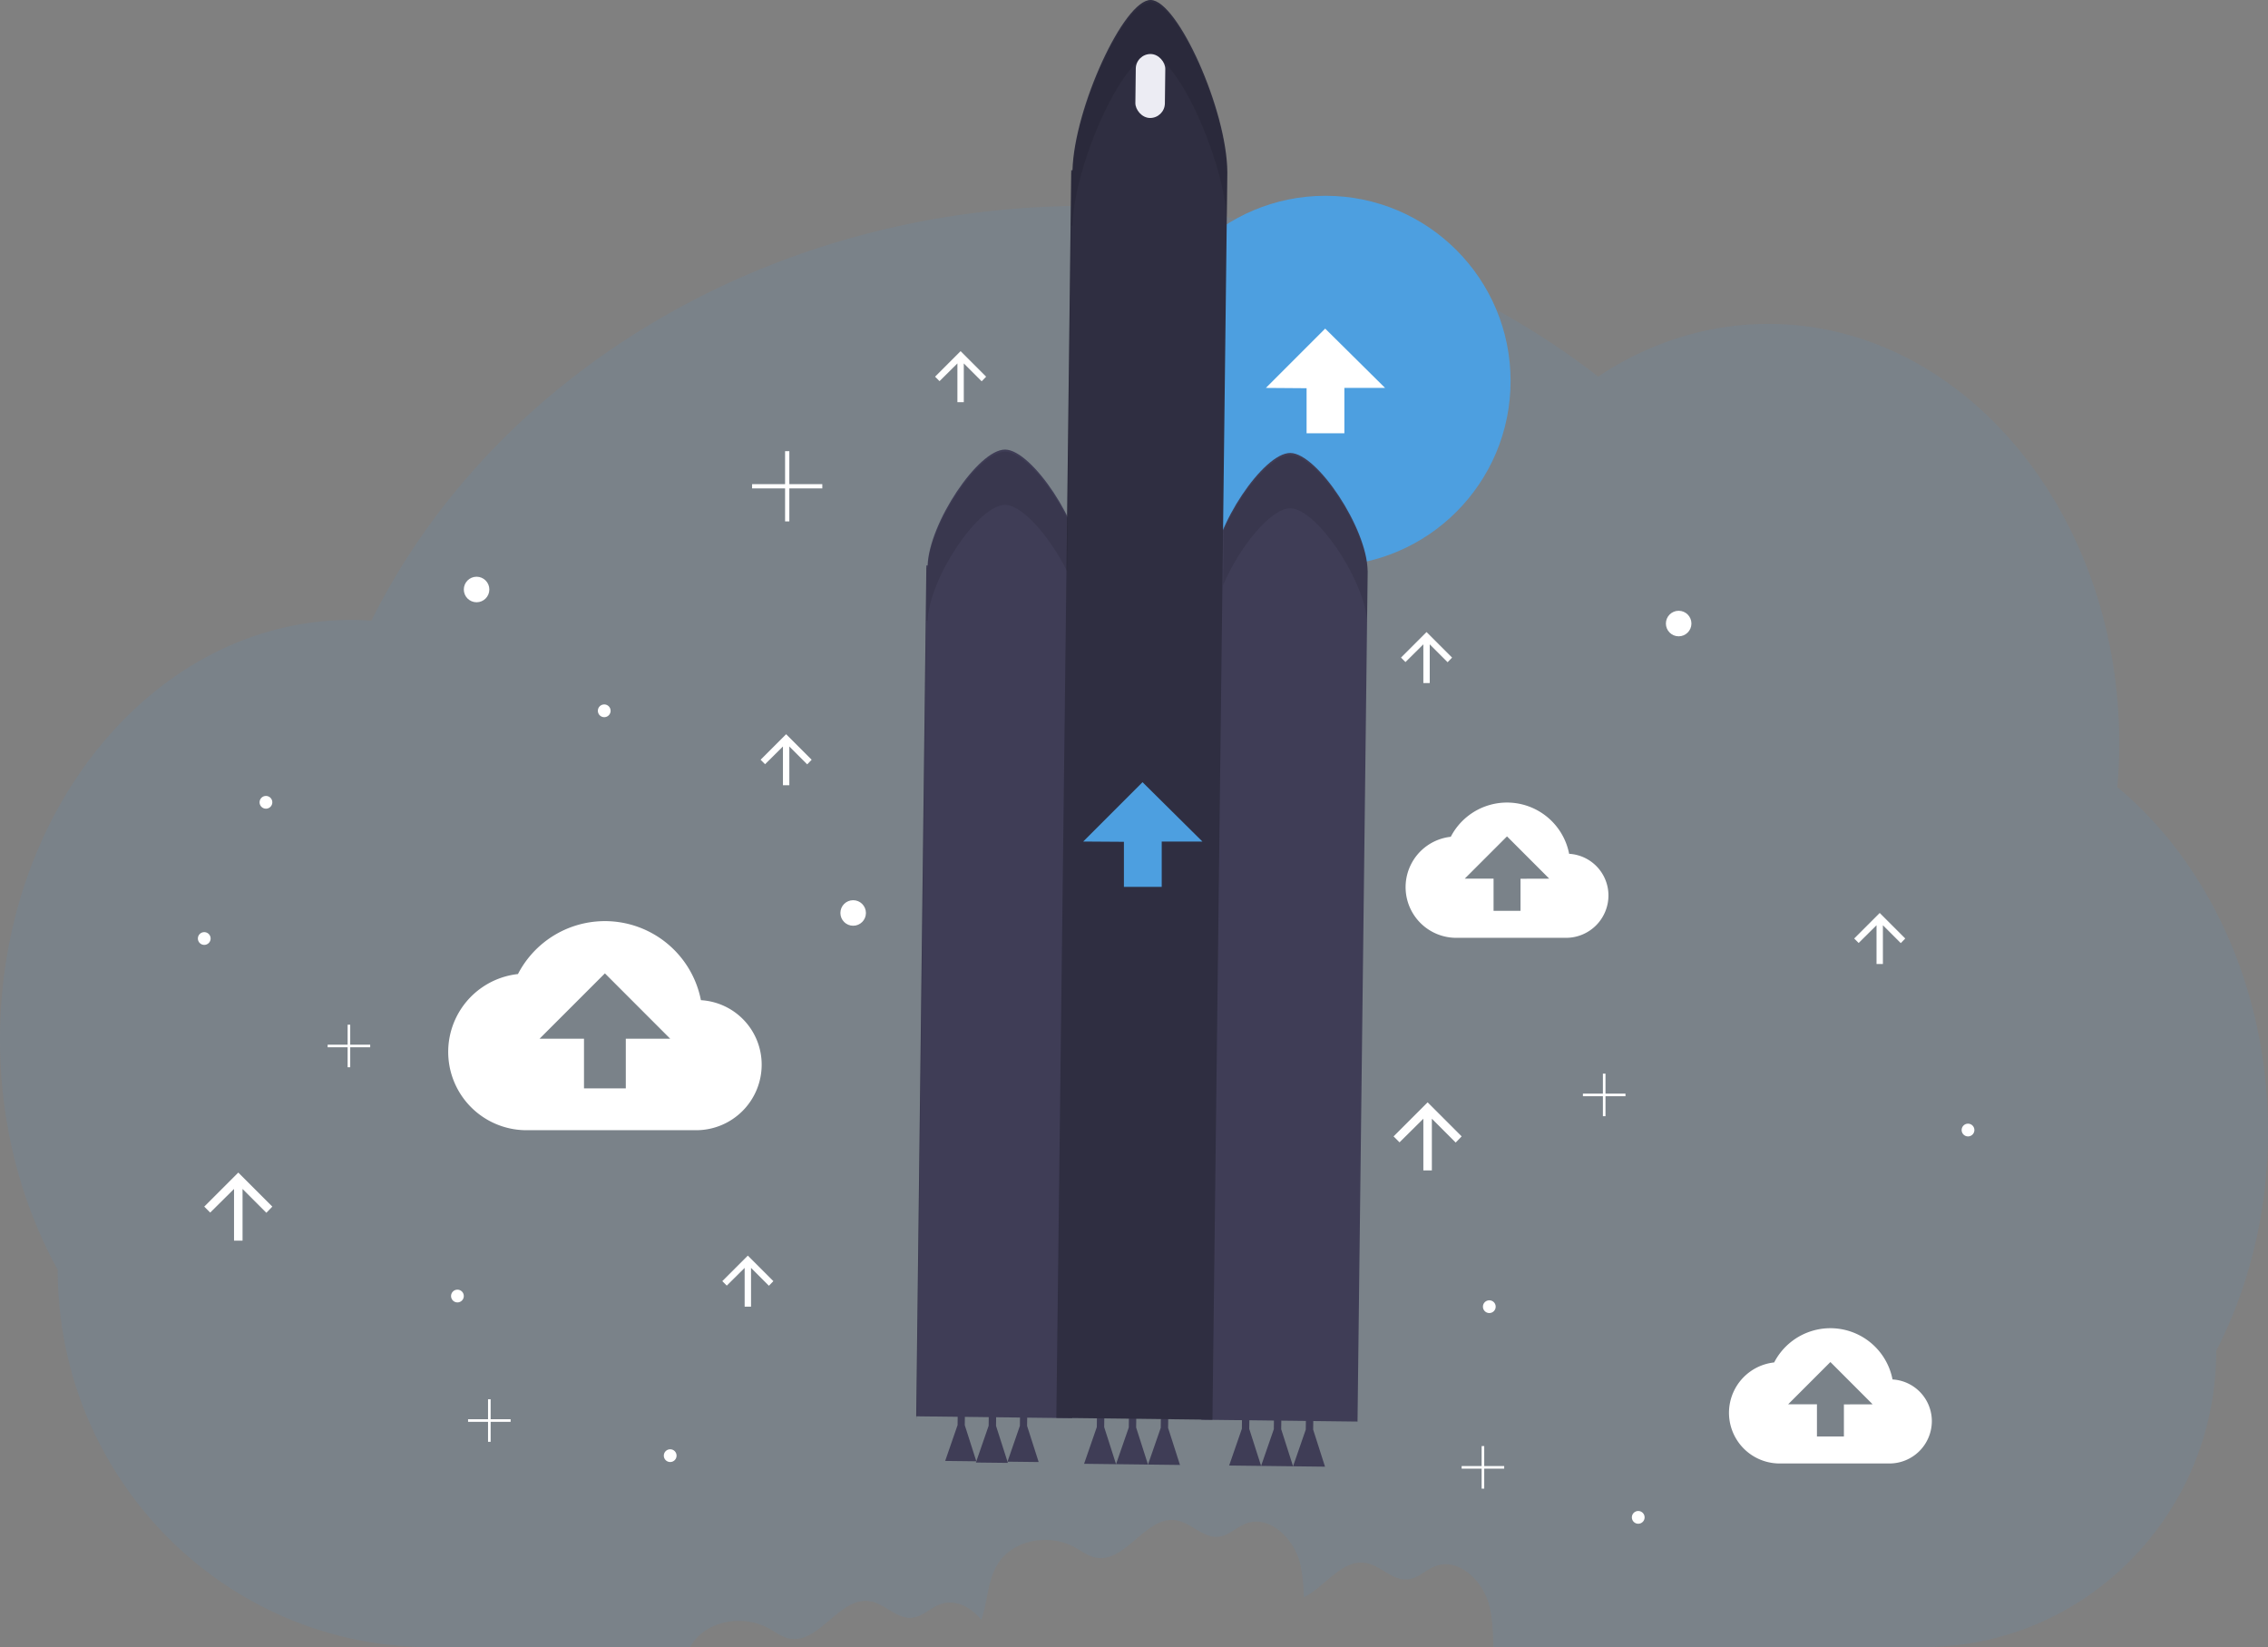 <svg id="f925b0b9-bc71-491a-a51e-0715ff181b57" data-name="Layer 1" xmlns="http://www.w3.org/2000/svg" width="1066" height="773.96" viewBox="0 0 1066 773.96"><rect x="0" y="0" width="1066" height="773.96" fill="#808080" stroke="none"/><title>upgrade</title><path d="M1062.19,432.89c.59-6.77.9-13.65.9-20.6,0-108.83-73.84-197.06-164.92-197.06-29,0-56.34,9-80,24.75-64.47-50-148.64-80.21-240.72-80.21-149.83,0-278.71,80.07-335.89,194.9-3.17-.22-6.37-.34-9.6-.34C140.83,354.33,67,442.55,67,551.38c0,40,10,77.23,27.14,108.31h0C94.14,757.6,172.59,837,269.36,837h122l.54-.93c7.17-11.64,24.34-14.55,36.3-7.94,3.16,1.74,6.1,4,9.63,4.8,14.13,3,23.62-19.73,37.92-17.52,7.18,1.11,12.78,8.53,20,7.77,4.79-.51,8.42-4.52,12.92-6.22,7.21-2.74,14.52,1.06,19.57,7.23,2.93-8.43,2.91-18.42,7.65-26.15,7.17-11.64,24.34-14.55,36.3-7.94,3.16,1.74,6.1,4,9.63,4.8,14.13,3,23.62-19.73,37.92-17.52,7.18,1.11,12.78,8.53,20,7.77,4.79-.51,8.42-4.52,12.92-6.22,11.22-4.27,22.71,7.32,25.47,19a81,81,0,0,1,1.69,15.64c9.68-4.69,17.86-17.88,28.91-16.17,7.18,1.11,12.78,8.53,20,7.77,4.79-.51,8.42-4.52,12.92-6.22,11.22-4.27,22.71,7.32,25.47,19,1.47,6.2,1.57,12.64,1.82,19H971.09c76,0,137.58-62.32,137.58-139.2h0c15.42-30,24.33-65.28,24.33-103.06C1133,527.69,1105,468.49,1062.19,432.89Z" transform="translate(-67 -63.02)" fill="#4d9fe0" opacity="0.1"/><circle cx="623" cy="179" r="87" fill="#4d9fe0"/><polygon points="594.99 182.28 622.86 154.41 651.01 182.28 631.88 182.28 631.88 203.59 614.12 203.59 614.12 182.42 594.99 182.28" fill="#fff"/><path d="M804.52,464.22a29.75,29.75,0,0,0-55.63-8,23.81,23.81,0,0,0,2.58,47.48h51.66A19.93,19.93,0,0,0,823,483.88,19.62,19.62,0,0,0,804.52,464.22Zm-22.85,11.72V491H769v-15.1H755.45l19.87-19.87,19.86,19.87Z" transform="translate(-67 -63.02)" fill="#fff"/><path d="M956.52,711.22a29.75,29.75,0,0,0-55.63-8,23.81,23.81,0,0,0,2.58,47.48h51.66A19.93,19.93,0,0,0,975,730.88,19.62,19.62,0,0,0,956.52,711.22Zm-22.85,11.72V738H921v-15.1H907.45l19.87-19.87,19.86,19.87Z" transform="translate(-67 -63.02)" fill="#fff"/><path d="M396.45,533a46,46,0,0,0-86-12.28,36.8,36.8,0,0,0,4,73.38H394.3A30.8,30.8,0,0,0,425,563.38,30.33,30.33,0,0,0,396.45,533ZM361.14,551.1v23.34H341.49V551.1H320.61l30.71-30.7L382,551.1Z" transform="translate(-67 -63.02)" fill="#fff"/><path d="M740,613v-24.3l11.2,11.2L754,597l-16-16-16,16,2.8,2.8,11.2-11.1V613Z" transform="translate(-67 -63.02)" fill="#fff"/><path d="M181,646v-24.3l11.2,11.2L195,630l-16-16-16,16,2.8,2.8,11.2-11.1V646Z" transform="translate(-67 -63.02)" fill="#fff"/><path d="M739,384V365.79l8.4,8.4,2.1-2.17-12-12-12,12,2.1,2.1,8.4-8.33V384Z" transform="translate(-67 -63.02)" fill="#fff"/><path d="M520,252V233.79l8.4,8.4,2.1-2.17-12-12-12,12,2.1,2.1,8.4-8.33V252Z" transform="translate(-67 -63.02)" fill="#fff"/><path d="M438,432V413.79l8.4,8.4,2.1-2.17-12-12-12,12,2.1,2.1,8.4-8.33V432Z" transform="translate(-67 -63.02)" fill="#fff"/><path d="M952,516V497.79l8.4,8.4,2.1-2.17-12-12-12,12,2.1,2.1,8.4-8.33V516Z" transform="translate(-67 -63.02)" fill="#fff"/><path d="M420,677V658.79l8.4,8.4,2.1-2.17-12-12-12,12,2.1,2.1,8.4-8.33V677Z" transform="translate(-67 -63.02)" fill="#fff"/><circle cx="789" cy="293" r="6" fill="#fff"/><circle cx="224" cy="277" r="6" fill="#fff"/><circle cx="401" cy="429" r="6" fill="#fff"/><circle cx="925" cy="531" r="3" fill="#fff"/><circle cx="700" cy="614" r="3" fill="#fff"/><circle cx="315" cy="684" r="3" fill="#fff"/><circle cx="96" cy="441" r="3" fill="#fff"/><circle cx="125" cy="377" r="3" fill="#fff"/><circle cx="770" cy="713" r="3" fill="#fff"/><circle cx="215" cy="609" r="3" fill="#fff"/><circle cx="284" cy="334" r="3" fill="#fff"/><polygon points="386.5 227.5 371 227.5 371 212 369 212 369 227.5 353.5 227.5 353.5 229.5 369 229.5 369 245 371 245 371 229.5 386.5 229.5 386.5 227.5" fill="#fff"/><polygon points="764 513.89 754.61 513.89 754.61 504.5 753.39 504.5 753.39 513.89 744 513.89 744 515.11 753.39 515.11 753.39 524.5 754.61 524.5 754.61 515.11 764 515.11 764 513.89" fill="#fff"/><polygon points="707 688.89 697.61 688.89 697.61 679.5 696.39 679.5 696.39 688.89 687 688.89 687 690.11 696.39 690.11 696.39 699.5 697.61 699.5 697.61 690.11 707 690.11 707 688.89" fill="#fff"/><polygon points="240 666.89 230.61 666.89 230.61 657.5 229.39 657.5 229.39 666.89 220 666.89 220 668.11 229.39 668.11 229.39 677.5 230.61 677.5 230.61 668.11 240 668.11 240 666.89" fill="#fff"/><polygon points="174 490.89 164.61 490.89 164.61 481.5 163.39 481.5 163.39 490.89 154 490.89 154 492.11 163.39 492.11 163.39 501.5 164.61 501.5 164.61 492.11 174 492.11 174 490.89" fill="#fff"/><polygon points="453.46 669.68 453.53 664.05 450.15 664.01 450.08 669.64 444.25 686.48 458.89 686.65 453.46 669.68" fill="#3f3d56"/><polygon points="468.15 670 468.22 664.23 464.75 664.18 464.68 669.96 458.7 687.23 473.72 687.4 468.15 670" fill="#3f3d56"/><polygon points="482.75 670.03 482.82 664.4 479.44 664.36 479.37 669.99 473.54 686.83 488.19 687 482.75 670.03" fill="#3f3d56"/><polygon points="587.17 671.42 587.24 665.64 583.77 665.6 583.7 671.38 577.72 688.64 592.74 688.82 587.17 671.42" fill="#3f3d56"/><polygon points="602.19 671.6 602.26 665.82 598.79 665.78 598.72 671.56 592.74 688.82 607.76 689 602.19 671.6" fill="#3f3d56"/><polygon points="617.21 671.78 617.28 666 613.81 665.96 613.74 671.74 607.76 689 622.78 689.18 617.21 671.78" fill="#3f3d56"/><polygon points="518.99 670.61 519.06 664.83 515.59 664.79 515.52 670.57 509.54 687.83 524.56 688.01 518.99 670.61" fill="#3f3d56"/><polygon points="534.01 670.79 534.08 665.01 530.62 664.97 530.55 670.75 524.56 688.01 539.58 688.19 534.01 670.79" fill="#3f3d56"/><polygon points="549.03 670.97 549.1 665.19 545.64 665.15 545.57 670.93 539.58 688.19 554.61 688.37 549.03 670.97" fill="#3f3d56"/><path d="M575.76,329.6c-.21-19.9-23.65-55.18-36.3-55.33S503.68,308.84,503,328.73h-.6l-4.77,399.81,73.38.87,4.77-399.8Z" transform="translate(-67 -63.02)" fill="#3f3d56"/><path d="M709.8,331.2c-.21-19.9-23.65-55.18-36.3-55.33s-35.78,34.57-36.45,54.46h-.6l-4.77,399.81,73.38.87,4.77-399.8Z" transform="translate(-67 -63.02)" fill="#3f3d56"/><path d="M643.86,143.94c-.11-29.17-23.36-80.77-36-80.92s-36,50.89-36.77,80h-.59l-7,586.24,73.37.88,7-586.25Z" transform="translate(-67 -63.02)" fill="#2f2e41"/><polygon points="509.13 395.43 537.01 367.55 565.15 395.43 546.03 395.43 546.03 416.74 528.26 416.74 528.26 395.56 509.13 395.43" fill="#4d9fe0"/><g opacity="0.1"><path d="M641.87,337.94c7.59-17.71,22.41-36.18,31.63-36.07,12,.14,33.62,31.79,36.07,52l.26-21.71h0c-.21-19.9-23.65-55.18-36.3-55.33-9.1-.11-23.64,17.88-31.32,35.38Z" transform="translate(-67 -63.02)"/><path d="M502.41,354.72h.6c.67-19.89,23.81-54.61,36.45-54.46,8.26.1,21.11,15.17,29.1,31.16l1.94-162.36h.59c.78-29.16,24.13-80.2,36.77-80,11.94.14,33.36,46.21,35.78,75.9l.23-20h0c-.11-29.17-23.36-80.77-36-80.92s-36,50.89-36.77,80.05h-.59l-1.94,162.36c-8-16-20.84-31.06-29.1-31.16-12.64-.15-35.78,34.57-36.45,54.46h-.6l-4.77,399.81h.3Z" transform="translate(-67 -63.02)"/></g><rect x="600.73" y="88.44" width="13.87" height="30.05" rx="6.93" transform="translate(-65.72 -70.26) rotate(0.68)" fill="#ececf3"/></svg>